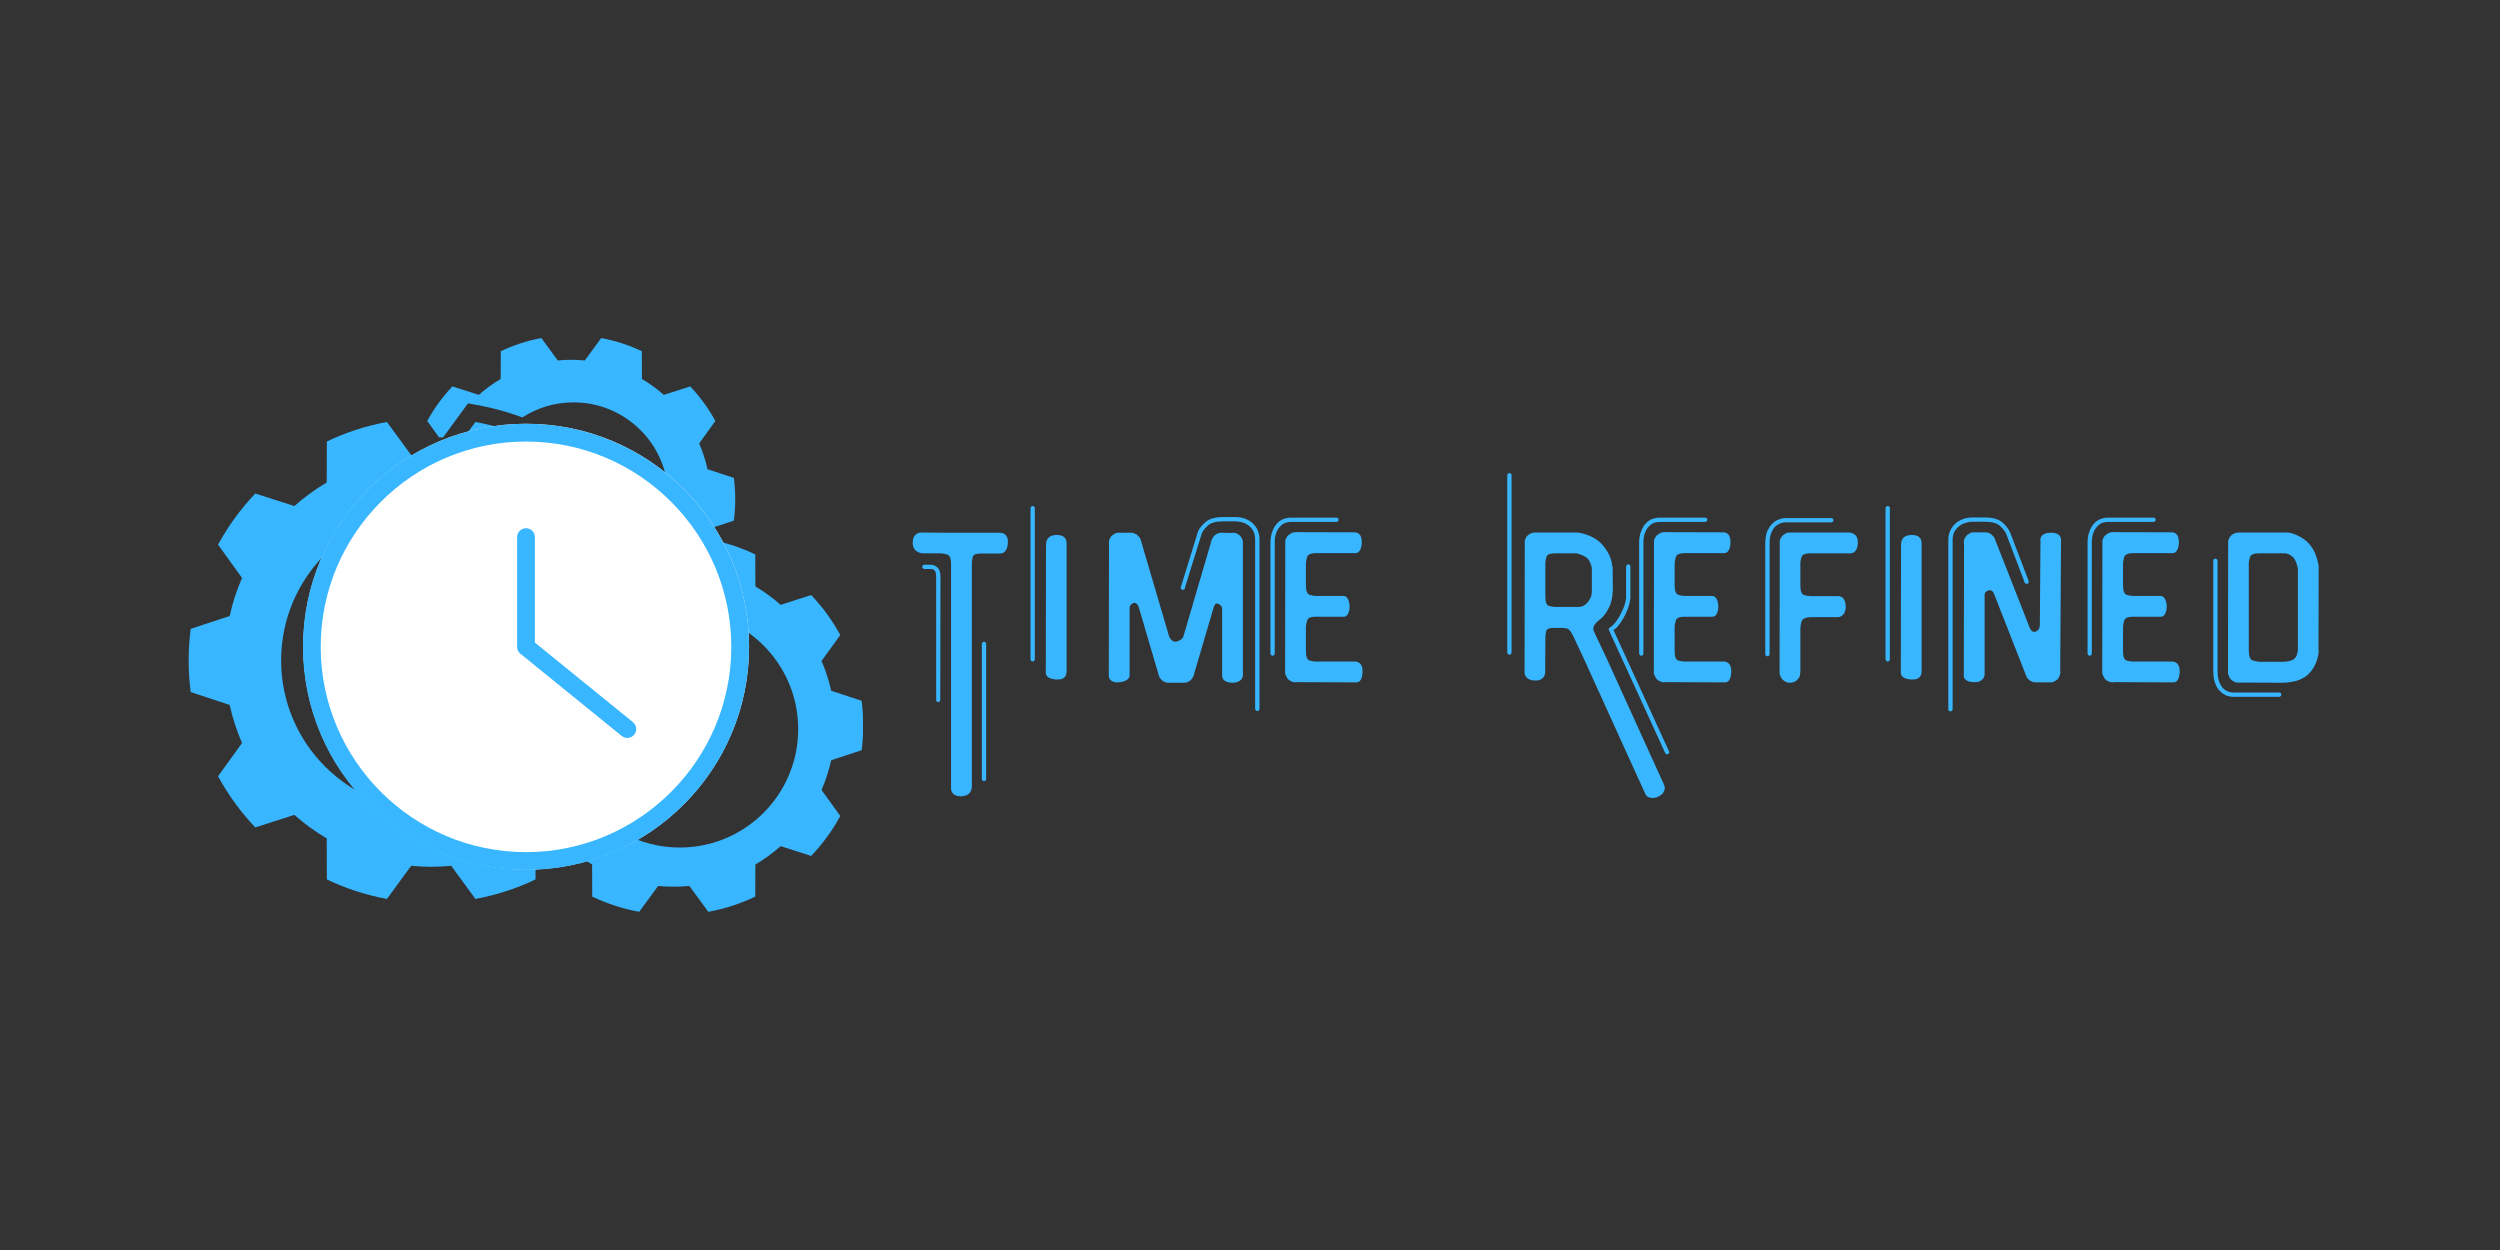 <svg xmlns="http://www.w3.org/2000/svg" xmlns:xlink="http://www.w3.org/1999/xlink" width="1200" zoomAndPan="magnify" viewBox="0 0 900 450" height="600" preserveAspectRatio="xMidYMid meet" version="1.0"><rect x="0" y="0" width="900" height="450" fill="#333333" stroke="none"/><defs><g/><clipPath id="85351070da"><path d="M 67.93 151 L 243 151 L 243 324 L 67.93 324 Z M 67.93 151 " clip-rule="nonzero"/></clipPath><clipPath id="467d53ca40"><path d="M 198 195 L 310.664 195 L 310.664 328.512 L 198 328.512 Z M 198 195 " clip-rule="nonzero"/></clipPath><clipPath id="8e16596ccf"><path d="M 153 121.629 L 265 121.629 L 265 223 L 153 223 Z M 153 121.629 " clip-rule="nonzero"/></clipPath><clipPath id="e6754321ac"><path d="M 109.16 152.559 L 269.668 152.559 L 269.668 313.066 L 109.16 313.066 Z M 109.16 152.559 " clip-rule="nonzero"/></clipPath><clipPath id="04a698cc74"><path d="M 189.414 152.559 C 145.094 152.559 109.16 188.488 109.16 232.812 C 109.16 277.137 145.094 313.066 189.414 313.066 C 233.738 313.066 269.668 277.137 269.668 232.812 C 269.668 188.488 233.738 152.559 189.414 152.559 Z M 189.414 152.559 " clip-rule="nonzero"/></clipPath><clipPath id="8cb6cc2839"><path d="M 109.059 152.559 L 269.781 152.559 L 269.781 313.281 L 109.059 313.281 Z M 109.059 152.559 " clip-rule="nonzero"/></clipPath></defs><g clip-path="url(#85351070da)"><path fill="#38b6ff" d="M 155.227 291.781 C 125.395 291.781 101.207 267.598 101.207 237.766 C 101.207 207.934 125.395 183.742 155.227 183.742 C 185.059 183.742 209.246 207.934 209.246 237.766 C 209.246 267.598 185.059 291.781 155.227 291.781 Z M 241.797 249.152 C 242.281 245.422 242.535 241.621 242.535 237.766 C 242.535 233.902 242.281 230.105 241.797 226.379 L 227.77 221.762 C 226.723 217.008 225.227 212.422 223.316 208.059 L 231.957 196.074 C 228.297 189.352 223.781 183.164 218.551 177.66 L 204.484 182.18 C 200.895 178.992 196.996 176.156 192.832 173.703 L 192.789 158.926 C 186.016 155.699 178.758 153.312 171.156 151.906 L 162.434 163.836 C 160.059 163.609 157.656 163.484 155.227 163.484 C 152.797 163.484 150.391 163.609 148.02 163.836 L 139.297 151.906 C 131.695 153.312 124.438 155.699 117.664 158.926 L 117.617 173.703 C 113.457 176.156 109.559 178.992 105.969 182.18 L 91.898 177.66 C 86.672 183.164 82.156 189.352 78.496 196.074 L 87.133 208.059 C 85.227 212.422 83.727 217.008 82.684 221.762 L 68.656 226.379 C 68.168 230.105 67.914 233.902 67.914 237.766 C 67.914 241.621 68.168 245.422 68.656 249.152 L 82.684 253.77 C 83.727 258.523 85.227 263.105 87.133 267.473 L 78.496 279.457 C 82.156 286.18 86.672 292.367 91.898 297.871 L 105.969 293.352 C 109.559 296.539 113.457 299.375 117.617 301.824 L 117.664 316.598 C 124.438 319.832 131.695 322.219 139.297 323.621 L 148.02 311.691 C 150.391 311.922 152.797 312.043 155.227 312.043 C 157.656 312.043 160.059 311.922 162.434 311.691 L 171.156 323.621 C 178.758 322.219 186.016 319.832 192.789 316.598 L 192.836 301.824 C 196.996 299.375 200.895 296.539 204.484 293.352 L 218.551 297.871 C 223.781 292.367 228.297 286.18 231.957 279.457 L 223.316 267.473 C 225.227 263.105 226.723 258.523 227.77 253.77 L 241.797 249.152 " fill-opacity="1" fill-rule="nonzero"/></g><g clip-path="url(#467d53ca40)"><path fill="#38b6ff" d="M 310.191 270.074 C 310.57 267.16 310.77 264.191 310.77 261.18 C 310.77 258.16 310.57 255.191 310.191 252.281 L 299.23 248.672 C 298.414 244.957 297.242 241.375 295.754 237.965 L 302.504 228.602 C 299.645 223.348 296.113 218.516 292.031 214.215 L 281.039 217.746 C 278.234 215.258 275.188 213.039 271.938 211.125 L 271.898 199.578 C 268.129 197.777 264.16 196.32 260.043 195.23 L 259.805 195.316 C 259.453 196.543 259.059 197.758 258.621 198.961 L 264.746 207.457 L 262.906 210.84 C 260.879 214.555 258.492 218.07 255.785 221.328 C 273.961 226.199 287.348 242.781 287.348 262.496 C 287.348 286.031 268.27 305.113 244.734 305.113 C 237.516 305.113 230.723 303.316 224.762 300.152 C 224.18 300.801 223.594 301.449 222.988 302.078 L 220.344 304.871 L 205.848 300.215 C 203.637 302.012 201.328 303.691 198.941 305.234 L 198.938 306.254 L 204.062 304.609 C 206.867 307.098 209.914 309.312 213.164 311.227 L 213.199 322.773 C 218.496 325.301 224.164 327.164 230.102 328.258 L 236.922 318.941 C 238.77 319.117 240.652 319.211 242.547 319.211 C 244.449 319.211 246.328 319.117 248.18 318.941 L 254.996 328.258 C 260.938 327.164 266.605 325.301 271.898 322.773 L 271.938 311.227 C 275.188 309.312 278.234 307.098 281.039 304.609 L 292.031 308.141 C 296.113 303.836 299.645 299.004 302.504 293.75 L 295.754 284.391 C 297.242 280.977 298.414 277.398 299.23 273.684 L 310.191 270.074 " fill-opacity="1" fill-rule="nonzero"/></g><g clip-path="url(#8e16596ccf)"><path fill="#38b6ff" d="M 264.184 187.43 C 264.516 184.91 264.684 182.34 264.684 179.73 C 264.684 177.125 264.516 174.555 264.184 172.035 L 254.703 168.914 C 253.996 165.699 252.984 162.602 251.695 159.652 L 257.531 151.551 C 255.062 147.004 252.004 142.824 248.473 139.105 L 238.965 142.156 C 236.535 140.008 233.902 138.086 231.094 136.43 L 231.059 126.445 C 226.48 124.258 221.574 122.645 216.434 121.703 L 210.535 129.766 C 208.934 129.609 207.312 129.527 205.668 129.527 C 204.023 129.527 202.402 129.609 200.797 129.766 L 194.902 121.703 C 189.762 122.645 184.859 124.258 180.281 126.445 L 180.246 136.43 C 177.438 138.086 174.801 140.008 172.371 142.156 L 162.867 139.105 C 159.332 142.824 156.277 147.004 153.805 151.551 L 158.039 157.426 C 158.523 157.441 159.012 157.461 159.5 157.484 L 168.488 145.195 L 172.266 145.891 C 177.648 146.883 182.93 148.352 188.047 150.273 C 193.359 146.848 199.684 144.852 206.48 144.852 C 225.305 144.852 240.57 160.117 240.57 178.945 C 240.57 184.07 239.426 188.922 237.406 193.285 L 239.168 196.523 L 230.27 208.879 C 231.293 211.535 232.172 214.258 232.906 217.012 L 246.984 222.137 C 250.516 218.418 255.062 212.453 257.531 207.914 L 251.695 199.812 C 252.984 196.863 253.996 193.766 254.703 190.551 L 264.184 187.43 " fill-opacity="1" fill-rule="nonzero"/></g><g clip-path="url(#e6754321ac)"><g clip-path="url(#04a698cc74)"><path fill="#ffffff" d="M 109.16 152.559 L 269.668 152.559 L 269.668 313.066 L 109.16 313.066 Z M 109.16 152.559 " fill-opacity="1" fill-rule="nonzero"/></g></g><g clip-path="url(#8cb6cc2839)"><path fill="#38b6ff" d="M 189.363 306.77 C 148.609 306.77 115.457 273.613 115.457 232.863 C 115.457 192.109 148.609 158.957 189.363 158.957 C 230.113 158.957 263.266 192.109 263.266 232.863 C 263.266 273.613 230.113 306.77 189.363 306.77 Z M 263.355 201.605 C 259.309 192.039 253.52 183.453 246.145 176.078 C 238.773 168.703 230.184 162.914 220.621 158.871 C 210.719 154.68 200.203 152.559 189.363 152.559 C 178.523 152.559 168.004 154.68 158.105 158.871 C 148.539 162.914 139.953 168.703 132.578 176.078 C 125.203 183.453 119.414 192.039 115.371 201.605 C 111.184 211.504 109.059 222.023 109.059 232.863 C 109.059 243.703 111.184 254.219 115.371 264.121 C 119.414 273.684 125.203 282.273 132.578 289.645 C 139.953 297.02 148.539 302.809 158.105 306.855 C 168.004 311.043 178.523 313.164 189.363 313.164 C 200.203 313.164 210.719 311.043 220.621 306.855 C 230.184 302.809 238.773 297.02 246.145 289.645 C 253.52 282.273 259.309 273.684 263.355 264.121 C 267.543 254.219 269.668 243.703 269.668 232.863 C 269.668 222.023 267.543 211.504 263.355 201.605 " fill-opacity="1" fill-rule="nonzero"/></g><path fill="#38b6ff" d="M 227.852 259.973 L 192.562 231.336 L 192.562 193.359 C 192.562 191.594 191.129 190.16 189.363 190.16 C 187.598 190.16 186.164 191.594 186.164 193.359 L 186.164 232.863 C 186.164 233.828 186.598 234.738 187.348 235.348 L 223.82 264.941 C 224.414 265.422 225.125 265.656 225.832 265.656 C 226.766 265.656 227.688 265.25 228.32 264.473 C 229.434 263.102 229.223 261.086 227.852 259.973 " fill-opacity="1" fill-rule="nonzero"/><g fill="#38b6ff" fill-opacity="1"><g transform="translate(322.27, 245.867)"><g><path d="M 37.422 -54.078 C 38.492 -54.078 39.273 -53.812 39.766 -53.281 C 40.305 -52.738 40.578 -51.906 40.578 -50.781 C 40.578 -49.508 40.332 -48.504 39.844 -47.766 C 39.352 -46.984 38.645 -46.594 37.719 -46.594 L 30.672 -46.594 C 29.055 -46.594 28.129 -46.176 27.891 -45.344 C 27.691 -44.469 27.594 -43.613 27.594 -42.781 L 27.594 37.344 C 27.539 38.469 27.172 39.328 26.484 39.922 C 25.805 40.453 24.906 40.742 23.781 40.797 L 23.562 40.797 C 22.676 40.797 21.961 40.625 21.422 40.281 C 20.785 39.895 20.367 39.332 20.172 38.594 C 20.129 38.445 20.109 38.301 20.109 38.156 L 20.109 -42.781 C 20.109 -44.781 19.645 -45.93 18.719 -46.234 C 17.738 -46.523 16.906 -46.672 16.219 -46.672 L 9.766 -46.672 C 8.641 -46.816 7.758 -47.234 7.125 -47.922 C 6.582 -48.555 6.312 -49.383 6.312 -50.406 L 6.312 -50.781 C 6.363 -51.906 6.68 -52.738 7.266 -53.281 C 7.805 -53.863 8.516 -54.156 9.391 -54.156 C 12.961 -54.102 16.02 -54.078 18.562 -54.078 Z M 10.562 -42.562 L 12.469 -42.562 C 13.301 -42.562 14.016 -42.391 14.609 -42.047 C 15.141 -41.703 15.531 -41.312 15.781 -40.875 C 16.02 -40.383 16.164 -39.895 16.219 -39.406 C 16.27 -38.969 16.297 -38.598 16.297 -38.297 C 16.297 -28.473 16.27 -13.703 16.219 6.016 C 16.27 6.066 16.27 6.141 16.219 6.234 L 16.219 6.391 L 16.062 6.531 C 16.062 6.625 16.039 6.672 16 6.672 C 15.895 6.723 15.82 6.773 15.781 6.828 L 15.625 6.828 C 15.582 6.828 15.535 6.848 15.484 6.891 L 15.406 6.828 L 15.266 6.828 C 15.16 6.828 15.086 6.801 15.047 6.75 L 14.891 6.609 C 14.848 6.555 14.828 6.504 14.828 6.453 C 14.773 6.41 14.75 6.363 14.75 6.312 L 14.75 -38.297 C 14.75 -38.598 14.723 -38.922 14.672 -39.266 C 14.629 -39.555 14.555 -39.848 14.453 -40.141 C 14.305 -40.379 14.113 -40.598 13.875 -40.797 C 13.625 -40.941 13.207 -41.016 12.625 -41.016 L 10.5 -41.016 C 10.395 -41.016 10.316 -41.039 10.266 -41.094 C 10.223 -41.094 10.176 -41.117 10.125 -41.172 C 10.07 -41.172 10.023 -41.191 9.984 -41.234 L 9.828 -41.391 C 9.785 -41.484 9.766 -41.555 9.766 -41.609 L 9.766 -41.969 C 9.766 -42.02 9.785 -42.07 9.828 -42.125 C 9.879 -42.219 9.906 -42.289 9.906 -42.344 C 9.957 -42.383 10.004 -42.406 10.047 -42.406 C 10.148 -42.457 10.223 -42.508 10.266 -42.562 Z M 32.281 -14.75 C 32.332 -14.75 32.383 -14.723 32.438 -14.672 L 32.578 -14.531 C 32.629 -14.477 32.656 -14.426 32.656 -14.375 C 32.707 -14.332 32.734 -14.285 32.734 -14.234 L 32.734 34.703 C 32.734 34.754 32.707 34.828 32.656 34.922 C 32.656 34.973 32.629 35.023 32.578 35.078 L 32.438 35.219 C 32.383 35.27 32.332 35.297 32.281 35.297 C 32.238 35.348 32.164 35.375 32.062 35.375 L 31.922 35.375 C 31.867 35.375 31.797 35.348 31.703 35.297 C 31.648 35.297 31.598 35.27 31.547 35.219 C 31.504 35.219 31.457 35.195 31.406 35.156 C 31.352 35.102 31.328 35.023 31.328 34.922 C 31.285 34.879 31.266 34.832 31.266 34.781 L 31.188 34.703 L 31.188 -14.094 C 31.188 -14.188 31.211 -14.258 31.266 -14.312 C 31.266 -14.352 31.285 -14.398 31.328 -14.453 L 31.625 -14.75 C 31.676 -14.75 31.723 -14.773 31.766 -14.828 L 32.062 -14.828 C 32.164 -14.828 32.238 -14.801 32.281 -14.75 Z M 32.281 -14.75 "/></g></g></g><g fill="#38b6ff" fill-opacity="1"><g transform="translate(369.083, 245.867)"><g><path d="M 14.891 -50.266 L 14.891 -4.031 C 14.797 -2.176 13.742 -1.25 11.734 -1.25 L 11.078 -1.25 C 8.629 -1.445 7.406 -2.281 7.406 -3.75 C 7.406 -13.969 7.43 -29.273 7.484 -49.672 C 7.484 -52.023 8.734 -53.227 11.234 -53.281 L 11.297 -53.281 C 13.691 -53.281 14.891 -52.273 14.891 -50.266 Z M 3.016 -63.625 C 3.055 -63.625 3.102 -63.598 3.156 -63.547 L 3.297 -63.406 C 3.348 -63.352 3.375 -63.301 3.375 -63.25 C 3.426 -63.207 3.453 -63.16 3.453 -63.109 L 3.453 -8.359 C 3.453 -8.316 3.426 -8.27 3.375 -8.219 C 3.375 -8.164 3.348 -8.117 3.297 -8.078 L 3.156 -7.922 L 3.016 -7.781 L 2.859 -7.781 C 2.805 -7.781 2.758 -7.754 2.719 -7.703 L 2.641 -7.781 L 2.422 -7.781 C 2.367 -7.781 2.32 -7.805 2.281 -7.859 L 2.125 -8 C 2.07 -8.051 2.047 -8.098 2.047 -8.141 C 2.004 -8.191 1.984 -8.266 1.984 -8.359 C 1.93 -8.359 1.906 -8.383 1.906 -8.438 L 1.906 -62.953 C 1.906 -63.004 1.93 -63.055 1.984 -63.109 C 1.984 -63.203 2.004 -63.273 2.047 -63.328 C 2.047 -63.379 2.07 -63.426 2.125 -63.469 C 2.176 -63.52 2.227 -63.547 2.281 -63.547 L 2.344 -63.625 C 2.395 -63.625 2.445 -63.645 2.5 -63.688 L 2.781 -63.688 C 2.832 -63.688 2.91 -63.664 3.016 -63.625 Z M 3.016 -63.625 "/></g></g></g><g fill="#38b6ff" fill-opacity="1"><g transform="translate(391.683, 245.867)"><g><path d="M 11.234 -54.078 L 15.484 -54.078 C 15.828 -54.078 16.145 -54.031 16.438 -53.938 C 16.727 -53.832 17.02 -53.707 17.312 -53.562 C 17.562 -53.414 17.785 -53.223 17.984 -52.984 L 18.641 -52.312 C 18.734 -52.164 18.805 -52.02 18.859 -51.875 L 19 -51.438 C 21.25 -43.707 24.648 -32.141 29.203 -16.734 C 29.984 -15.16 30.961 -14.57 32.141 -14.969 C 33.316 -15.363 34.051 -15.953 34.344 -16.734 C 36.594 -24.461 39.992 -36.078 44.547 -51.578 C 44.691 -51.828 44.836 -52.098 44.984 -52.391 C 45.129 -52.641 45.32 -52.883 45.562 -53.125 C 45.812 -53.32 46.055 -53.492 46.297 -53.641 C 46.598 -53.734 46.895 -53.852 47.188 -54 C 47.332 -54.051 47.477 -54.078 47.625 -54.078 L 48.141 -54.078 C 48.867 -54.078 49.941 -54.051 51.359 -54 C 51.703 -54.051 52.02 -54.078 52.312 -54.078 C 52.613 -54.078 52.91 -54.031 53.203 -53.938 C 53.492 -53.832 53.785 -53.688 54.078 -53.5 C 54.328 -53.352 54.57 -53.156 54.812 -52.906 C 55.008 -52.664 55.18 -52.422 55.328 -52.172 C 55.422 -51.879 55.539 -51.586 55.688 -51.297 C 55.738 -51.148 55.766 -51.004 55.766 -50.859 L 55.766 -2.781 C 55.711 -1.812 55.223 -1.082 54.297 -0.594 C 53.617 -0.25 52.863 -0.078 52.031 -0.078 C 51.688 -0.078 51.367 -0.098 51.078 -0.141 C 50.098 -0.285 49.383 -0.582 48.938 -1.031 C 48.5 -1.52 48.281 -2.008 48.281 -2.5 L 48.281 -26.562 C 48.332 -27.301 47.941 -27.91 47.109 -28.391 C 46.223 -28.93 45.586 -28.492 45.203 -27.078 C 43.586 -21.648 41.191 -13.504 38.016 -2.641 L 37.578 -1.766 C 37.422 -1.516 37.223 -1.27 36.984 -1.031 C 36.785 -0.832 36.539 -0.66 36.25 -0.516 C 35.957 -0.41 35.664 -0.285 35.375 -0.141 C 35.227 -0.098 35.078 -0.078 34.922 -0.078 L 28.906 -0.078 C 28.562 -0.078 28.242 -0.125 27.953 -0.219 C 27.66 -0.312 27.395 -0.438 27.156 -0.594 C 26.852 -0.738 26.609 -0.93 26.422 -1.172 L 25.828 -1.906 C 25.734 -2.051 25.66 -2.195 25.609 -2.344 L 25.469 -2.781 C 23.852 -8.258 21.43 -16.504 18.203 -27.516 C 17.66 -28.691 16.973 -29.082 16.141 -28.688 C 15.359 -28.301 14.969 -27.719 14.969 -26.938 L 14.969 -2.781 C 14.969 -2.145 14.676 -1.609 14.094 -1.172 C 13.5 -0.734 12.664 -0.441 11.594 -0.297 C 10.27 -0.098 9.242 -0.242 8.516 -0.734 C 7.828 -1.223 7.484 -1.812 7.484 -2.5 C 7.484 -13.312 7.508 -29.551 7.562 -51.219 C 7.656 -51.508 7.773 -51.801 7.922 -52.094 C 8.066 -52.395 8.238 -52.664 8.438 -52.906 C 8.633 -53.102 8.879 -53.273 9.172 -53.422 C 9.422 -53.617 9.691 -53.789 9.984 -53.938 C 10.129 -53.977 10.348 -54.023 10.641 -54.078 C 10.734 -54.078 10.816 -54.078 10.891 -54.078 C 10.961 -54.078 10.977 -54.078 10.938 -54.078 L 10.859 -54.078 C 10.805 -54.078 10.789 -54.078 10.812 -54.078 C 10.844 -54.078 10.883 -54.078 10.938 -54.078 Z M 48.656 -59.734 L 53.125 -59.734 C 53.863 -59.734 54.695 -59.633 55.625 -59.438 C 56.551 -59.195 57.477 -58.781 58.406 -58.188 C 59.289 -57.602 60.051 -56.797 60.688 -55.766 C 61.32 -54.742 61.664 -53.52 61.719 -52.094 L 61.719 9.609 C 61.664 9.66 61.613 9.734 61.562 9.828 C 61.508 9.879 61.461 9.906 61.422 9.906 L 61.266 10.047 L 61.125 10.047 C 61.07 10.098 61.023 10.125 60.984 10.125 L 60.906 10.125 C 60.852 10.07 60.805 10.047 60.766 10.047 C 60.66 10.047 60.582 10.023 60.531 9.984 L 60.391 9.828 C 60.336 9.785 60.312 9.738 60.312 9.688 C 60.27 9.633 60.25 9.586 60.25 9.547 L 60.25 9.391 C 60.195 9.391 60.172 9.363 60.172 9.312 L 60.172 -51.875 C 60.117 -53.145 59.848 -54.176 59.359 -54.969 C 58.867 -55.75 58.258 -56.383 57.531 -56.875 C 56.789 -57.363 56.008 -57.703 55.188 -57.891 C 54.352 -58.086 53.617 -58.188 52.984 -58.188 L 48.656 -58.188 C 46.062 -58.188 44.223 -57.676 43.141 -56.656 C 42.016 -55.625 41.285 -54.664 40.953 -53.781 C 39.629 -49.477 37.617 -43.023 34.922 -34.422 L 34.922 -34.188 C 34.922 -34.145 34.898 -34.07 34.859 -33.969 C 34.859 -33.926 34.832 -33.879 34.781 -33.828 L 34.641 -33.688 C 34.586 -33.633 34.535 -33.609 34.484 -33.609 C 34.441 -33.555 34.367 -33.531 34.266 -33.531 L 33.906 -33.531 L 33.75 -33.688 C 33.707 -33.688 33.66 -33.707 33.609 -33.75 L 33.469 -33.906 C 33.469 -34 33.441 -34.07 33.391 -34.125 L 33.391 -34.484 C 33.391 -34.535 33.414 -34.562 33.469 -34.562 L 33.469 -34.641 C 34.832 -38.992 36.836 -45.5 39.484 -54.156 L 39.484 -54.297 C 39.922 -55.422 40.82 -56.598 42.188 -57.828 C 43.613 -59.098 45.77 -59.734 48.656 -59.734 Z M 48.656 -59.734 "/></g></g></g><g fill="#38b6ff" fill-opacity="1"><g transform="translate(455.078, 245.867)"><g><path d="M 11.297 -54.297 C 14.867 -54.254 22.016 -54.234 32.734 -54.234 C 33.555 -54.18 34.191 -53.812 34.641 -53.125 C 35.023 -52.438 35.195 -51.484 35.156 -50.266 C 35.051 -49.086 34.805 -48.207 34.422 -47.625 C 34.023 -47.039 33.555 -46.75 33.016 -46.75 L 18.859 -46.75 C 16.898 -46.75 15.773 -46.281 15.484 -45.344 C 15.191 -44.414 15.047 -43.562 15.047 -42.781 L 15.047 -35.219 C 15.047 -33.164 15.508 -31.992 16.438 -31.703 C 17.32 -31.453 18.031 -31.328 18.562 -31.328 L 28.547 -31.328 C 29.328 -31.328 29.914 -30.863 30.312 -29.938 C 30.695 -29.008 30.844 -28.031 30.75 -27 C 30.695 -26.164 30.5 -25.43 30.156 -24.797 C 29.77 -24.117 29.234 -23.801 28.547 -23.844 L 18.484 -23.844 C 16.723 -23.844 15.723 -23.379 15.484 -22.453 C 15.191 -21.578 15.047 -20.695 15.047 -19.812 L 15.047 -11.453 C 15.047 -9.492 15.484 -8.367 16.359 -8.078 C 17.242 -7.828 17.977 -7.703 18.562 -7.703 L 32.953 -7.703 C 34.609 -7.504 35.438 -6.352 35.438 -4.25 L 35.438 -3.812 C 35.289 -1.414 34.555 -0.219 33.234 -0.219 C 28.492 -0.219 21.398 -0.242 11.953 -0.297 C 11.66 -0.242 11.367 -0.219 11.078 -0.219 C 10.734 -0.27 10.414 -0.344 10.125 -0.438 C 9.832 -0.539 9.562 -0.664 9.312 -0.812 C 9.02 -1 8.773 -1.191 8.578 -1.391 C 8.391 -1.641 8.223 -1.91 8.078 -2.203 C 7.93 -2.492 7.805 -2.766 7.703 -3.016 C 7.648 -3.16 7.602 -3.328 7.562 -3.516 L 7.562 -3.969 C 7.602 -14.477 7.625 -30.273 7.625 -51.359 C 7.727 -51.66 7.852 -51.957 8 -52.25 C 8.145 -52.539 8.316 -52.785 8.516 -52.984 C 8.711 -53.223 8.957 -53.414 9.25 -53.562 C 9.488 -53.758 9.754 -53.93 10.047 -54.078 C 10.191 -54.129 10.414 -54.18 10.719 -54.234 C 10.957 -54.273 11.051 -54.297 11 -54.297 L 10.938 -54.297 C 10.883 -54.254 10.906 -54.234 11 -54.234 C 11.156 -54.273 11.254 -54.297 11.297 -54.297 Z M 25.969 -59.516 L 26.344 -59.516 L 26.484 -59.359 L 26.641 -59.219 L 26.781 -59.078 L 26.781 -58.781 C 26.832 -58.781 26.832 -58.754 26.781 -58.703 L 26.781 -58.484 C 26.727 -58.43 26.703 -58.383 26.703 -58.344 L 26.562 -58.188 C 26.508 -58.133 26.461 -58.109 26.422 -58.109 C 26.367 -58.066 26.297 -58.047 26.203 -58.047 C 26.203 -57.992 26.176 -57.969 26.125 -57.969 L 9.547 -57.969 C 8.953 -57.969 8.336 -57.867 7.703 -57.672 C 7.016 -57.43 6.406 -57.016 5.875 -56.422 C 5.281 -55.891 4.789 -55.133 4.406 -54.156 C 4.008 -53.176 3.812 -51.926 3.812 -50.406 L 3.812 -10.5 C 3.812 -10.395 3.789 -10.316 3.75 -10.266 C 3.75 -10.223 3.723 -10.176 3.672 -10.125 L 3.516 -9.984 C 3.473 -9.93 3.426 -9.906 3.375 -9.906 C 3.32 -9.852 3.25 -9.828 3.156 -9.828 L 2.781 -9.828 L 2.641 -9.984 C 2.586 -9.984 2.539 -10.004 2.5 -10.047 C 2.445 -10.098 2.422 -10.148 2.422 -10.203 C 2.367 -10.297 2.344 -10.367 2.344 -10.422 C 2.301 -10.422 2.281 -10.445 2.281 -10.5 L 2.281 -50.406 C 2.281 -52.07 2.523 -53.492 3.016 -54.672 C 3.453 -55.836 4.035 -56.789 4.766 -57.531 C 5.453 -58.258 6.238 -58.773 7.125 -59.078 C 7.945 -59.367 8.754 -59.516 9.547 -59.516 Z M 25.969 -59.516 "/></g></g></g><g fill="#38b6ff" fill-opacity="1"><g transform="translate(500.351, 245.867)"><g/></g></g><g fill="#38b6ff" fill-opacity="1"><g transform="translate(541.22, 245.867)"><g><path d="M 11.375 -54.156 L 26.781 -54.156 C 27.125 -54.102 27.32 -54.078 27.375 -54.078 C 27.469 -54.078 27.586 -54.051 27.734 -54 C 31.504 -53.176 34.316 -51.539 36.172 -49.094 C 38.035 -46.695 39.016 -44.445 39.109 -42.344 C 39.211 -42.051 39.285 -41.852 39.328 -41.75 L 39.328 -41.453 C 39.379 -39.648 39.406 -36.938 39.406 -33.312 C 39.406 -33.02 39.379 -32.828 39.328 -32.734 L 39.328 -32.438 C 39.234 -30.863 38.914 -29.367 38.375 -27.953 C 37.789 -26.535 36.984 -25.219 35.953 -24 L 35.078 -23.109 C 34.734 -22.816 34.391 -22.551 34.047 -22.312 C 33.41 -21.77 32.922 -21.156 32.578 -20.469 C 32.285 -19.789 32.312 -19.109 32.656 -18.422 C 33.438 -16.703 34.344 -14.77 35.375 -12.625 C 36.395 -10.52 36.957 -9.344 37.062 -9.094 L 57.75 36.469 C 57.988 36.906 58.109 37.348 58.109 37.797 C 58.109 38.086 58.035 38.406 57.891 38.75 C 57.648 39.531 57.066 40.188 56.141 40.719 C 55.359 41.164 54.598 41.391 53.859 41.391 L 53.641 41.391 C 52.859 41.391 52.172 41.164 51.578 40.719 C 51.484 40.625 51.391 40.504 51.297 40.359 C 51.242 40.211 51.172 40.066 51.078 39.922 C 46.473 29.742 39.523 14.457 30.234 -5.938 L 30.234 -6.016 C 29.16 -8.316 27.52 -11.816 25.312 -16.516 C 24.438 -18.422 23.629 -19.445 22.891 -19.594 C 22.203 -19.738 21.566 -19.812 20.984 -19.812 L 17.906 -19.812 C 16.488 -19.812 15.656 -19.445 15.406 -18.719 C 15.207 -17.926 15.109 -17.094 15.109 -16.219 C 15.109 -13.531 15.086 -9.492 15.047 -4.109 C 15.086 -3.223 14.816 -2.461 14.234 -1.828 C 13.648 -1.191 12.77 -0.875 11.594 -0.875 C 10.32 -0.875 9.344 -1.145 8.656 -1.688 C 7.969 -2.27 7.625 -2.977 7.625 -3.812 C 7.625 -14.332 7.648 -30.133 7.703 -51.219 L 8 -52.094 C 8.145 -52.395 8.316 -52.664 8.516 -52.906 C 8.711 -53.102 8.957 -53.301 9.25 -53.5 C 9.488 -53.645 9.754 -53.789 10.047 -53.938 C 10.191 -53.977 10.414 -54.023 10.719 -54.078 C 10.957 -54.129 11.051 -54.156 11 -54.156 L 10.938 -54.156 C 10.883 -54.156 10.879 -54.156 10.922 -54.156 C 10.973 -54.156 11.023 -54.156 11.078 -54.156 Z M 18.719 -27.375 L 26.938 -27.375 C 27.613 -27.375 28.223 -27.492 28.766 -27.734 C 29.305 -28.023 29.797 -28.414 30.234 -28.906 C 30.723 -29.445 31.113 -30.062 31.406 -30.75 C 31.695 -31.477 31.844 -32.141 31.844 -32.734 L 31.844 -41.094 C 31.75 -42.164 31.383 -43.219 30.75 -44.25 C 30.113 -45.27 28.645 -46.078 26.344 -46.672 L 18.562 -46.672 C 16.75 -46.672 15.723 -46.227 15.484 -45.344 C 15.234 -44.469 15.109 -43.688 15.109 -43 L 15.109 -31.109 C 15.109 -29.109 15.551 -27.984 16.438 -27.734 C 17.363 -27.492 18.125 -27.375 18.719 -27.375 Z M 45.281 -42.641 C 45.32 -42.641 45.367 -42.613 45.422 -42.562 L 45.562 -42.406 C 45.613 -42.363 45.641 -42.316 45.641 -42.266 C 45.691 -42.211 45.719 -42.141 45.719 -42.047 L 45.719 -30.672 C 45.613 -29.348 45.297 -28.004 44.766 -26.641 C 44.273 -25.316 43.688 -24.094 43 -22.969 C 42.656 -22.426 42.312 -21.91 41.969 -21.422 C 41.625 -20.93 41.285 -20.492 40.953 -20.109 C 40.703 -19.859 40.477 -19.66 40.281 -19.516 C 40.082 -19.367 39.863 -19.223 39.625 -19.078 C 44.07 -9.391 50.723 5.141 59.578 24.516 C 59.629 24.555 59.656 24.602 59.656 24.656 C 59.707 24.707 59.734 24.781 59.734 24.875 L 59.734 25.016 C 59.68 25.117 59.656 25.195 59.656 25.25 L 59.516 25.391 L 59.359 25.531 C 59.316 25.531 59.27 25.555 59.219 25.609 C 59.164 25.609 59.117 25.633 59.078 25.688 L 58.844 25.688 C 58.801 25.633 58.727 25.609 58.625 25.609 C 58.582 25.609 58.535 25.582 58.484 25.531 L 58.266 25.312 L 58.266 25.25 C 53.766 15.414 47.016 0.688 38.016 -18.938 C 38.016 -18.977 37.988 -19.023 37.938 -19.078 L 37.938 -19.453 C 37.938 -19.547 37.961 -19.617 38.016 -19.672 L 38.156 -19.812 C 38.156 -19.863 38.18 -19.91 38.234 -19.953 L 38.375 -19.953 L 38.453 -20.031 C 38.547 -20.031 38.719 -20.156 38.969 -20.406 C 39.207 -20.594 39.473 -20.836 39.766 -21.141 C 40.066 -21.473 40.383 -21.863 40.719 -22.312 C 41.02 -22.75 41.336 -23.238 41.672 -23.781 C 42.266 -24.801 42.805 -25.926 43.297 -27.156 C 43.785 -28.375 44.078 -29.57 44.172 -30.75 L 44.172 -41.906 C 44.172 -42 44.195 -42.07 44.25 -42.125 C 44.25 -42.164 44.273 -42.211 44.328 -42.266 C 44.328 -42.359 44.348 -42.406 44.391 -42.406 L 44.547 -42.562 L 44.609 -42.641 L 44.766 -42.641 C 44.859 -42.68 44.93 -42.703 44.984 -42.703 L 45.062 -42.703 C 45.102 -42.703 45.176 -42.68 45.281 -42.641 Z M 2.422 -75.5 C 2.516 -75.5 2.586 -75.477 2.641 -75.438 L 2.781 -75.281 C 2.832 -75.238 2.859 -75.191 2.859 -75.141 C 2.91 -75.086 2.938 -75.039 2.938 -75 L 2.938 -10.859 C 2.938 -10.766 2.91 -10.691 2.859 -10.641 C 2.859 -10.586 2.832 -10.539 2.781 -10.5 L 2.641 -10.344 C 2.586 -10.289 2.539 -10.266 2.5 -10.266 C 2.445 -10.223 2.395 -10.203 2.344 -10.203 L 2.125 -10.203 C 2.07 -10.203 2 -10.223 1.906 -10.266 C 1.852 -10.266 1.805 -10.289 1.766 -10.344 C 1.711 -10.344 1.66 -10.367 1.609 -10.422 C 1.566 -10.473 1.547 -10.547 1.547 -10.641 C 1.492 -10.691 1.469 -10.738 1.469 -10.781 L 1.391 -10.859 L 1.391 -74.844 C 1.441 -74.895 1.469 -74.969 1.469 -75.062 C 1.469 -75.113 1.492 -75.164 1.547 -75.219 L 1.688 -75.359 C 1.738 -75.41 1.785 -75.438 1.828 -75.438 C 1.828 -75.477 1.852 -75.5 1.906 -75.5 L 1.984 -75.5 C 2.078 -75.551 2.148 -75.578 2.203 -75.578 L 2.281 -75.578 C 2.32 -75.578 2.367 -75.551 2.422 -75.5 Z M 2.422 -75.5 "/></g></g></g><g fill="#38b6ff" fill-opacity="1"><g transform="translate(587.814, 245.867)"><g><path d="M 11.297 -54.297 C 14.867 -54.254 22.016 -54.234 32.734 -54.234 C 33.555 -54.18 34.191 -53.812 34.641 -53.125 C 35.023 -52.438 35.195 -51.484 35.156 -50.266 C 35.051 -49.086 34.805 -48.207 34.422 -47.625 C 34.023 -47.039 33.555 -46.75 33.016 -46.75 L 18.859 -46.75 C 16.898 -46.75 15.773 -46.281 15.484 -45.344 C 15.191 -44.414 15.047 -43.562 15.047 -42.781 L 15.047 -35.219 C 15.047 -33.164 15.508 -31.992 16.438 -31.703 C 17.32 -31.453 18.031 -31.328 18.562 -31.328 L 28.547 -31.328 C 29.328 -31.328 29.914 -30.863 30.312 -29.938 C 30.695 -29.008 30.844 -28.031 30.75 -27 C 30.695 -26.164 30.5 -25.43 30.156 -24.797 C 29.77 -24.117 29.234 -23.801 28.547 -23.844 L 18.484 -23.844 C 16.723 -23.844 15.723 -23.379 15.484 -22.453 C 15.191 -21.578 15.047 -20.695 15.047 -19.812 L 15.047 -11.453 C 15.047 -9.492 15.484 -8.367 16.359 -8.078 C 17.242 -7.828 17.977 -7.703 18.562 -7.703 L 32.953 -7.703 C 34.609 -7.504 35.438 -6.352 35.438 -4.25 L 35.438 -3.812 C 35.289 -1.414 34.555 -0.219 33.234 -0.219 C 28.492 -0.219 21.398 -0.242 11.953 -0.297 C 11.66 -0.242 11.367 -0.219 11.078 -0.219 C 10.734 -0.27 10.414 -0.344 10.125 -0.438 C 9.832 -0.539 9.562 -0.664 9.312 -0.812 C 9.02 -1 8.773 -1.191 8.578 -1.391 C 8.391 -1.641 8.223 -1.91 8.078 -2.203 C 7.93 -2.492 7.805 -2.766 7.703 -3.016 C 7.648 -3.16 7.602 -3.328 7.562 -3.516 L 7.562 -3.969 C 7.602 -14.477 7.625 -30.273 7.625 -51.359 C 7.727 -51.66 7.852 -51.957 8 -52.25 C 8.145 -52.539 8.316 -52.785 8.516 -52.984 C 8.711 -53.223 8.957 -53.414 9.25 -53.562 C 9.488 -53.758 9.754 -53.93 10.047 -54.078 C 10.191 -54.129 10.414 -54.18 10.719 -54.234 C 10.957 -54.273 11.051 -54.297 11 -54.297 L 10.938 -54.297 C 10.883 -54.254 10.906 -54.234 11 -54.234 C 11.156 -54.273 11.254 -54.297 11.297 -54.297 Z M 25.969 -59.516 L 26.344 -59.516 L 26.484 -59.359 L 26.641 -59.219 L 26.781 -59.078 L 26.781 -58.781 C 26.832 -58.781 26.832 -58.754 26.781 -58.703 L 26.781 -58.484 C 26.727 -58.43 26.703 -58.383 26.703 -58.344 L 26.562 -58.188 C 26.508 -58.133 26.461 -58.109 26.422 -58.109 C 26.367 -58.066 26.297 -58.047 26.203 -58.047 C 26.203 -57.992 26.176 -57.969 26.125 -57.969 L 9.547 -57.969 C 8.953 -57.969 8.336 -57.867 7.703 -57.672 C 7.016 -57.43 6.406 -57.016 5.875 -56.422 C 5.281 -55.891 4.789 -55.133 4.406 -54.156 C 4.008 -53.176 3.812 -51.926 3.812 -50.406 L 3.812 -10.5 C 3.812 -10.395 3.789 -10.316 3.75 -10.266 C 3.75 -10.223 3.723 -10.176 3.672 -10.125 L 3.516 -9.984 C 3.473 -9.93 3.426 -9.906 3.375 -9.906 C 3.32 -9.852 3.25 -9.828 3.156 -9.828 L 2.781 -9.828 L 2.641 -9.984 C 2.586 -9.984 2.539 -10.004 2.5 -10.047 C 2.445 -10.098 2.422 -10.148 2.422 -10.203 C 2.367 -10.297 2.344 -10.367 2.344 -10.422 C 2.301 -10.422 2.281 -10.445 2.281 -10.5 L 2.281 -50.406 C 2.281 -52.07 2.523 -53.492 3.016 -54.672 C 3.453 -55.836 4.035 -56.789 4.766 -57.531 C 5.453 -58.258 6.238 -58.773 7.125 -59.078 C 7.945 -59.367 8.754 -59.516 9.547 -59.516 Z M 25.969 -59.516 "/></g></g></g><g fill="#38b6ff" fill-opacity="1"><g transform="translate(633.086, 245.867)"><g><path d="M 11.297 -54.156 L 32.797 -54.156 C 33.773 -54.008 34.535 -53.617 35.078 -52.984 C 35.516 -52.391 35.734 -51.602 35.734 -50.625 L 35.734 -50.266 C 35.68 -49.086 35.41 -48.207 34.922 -47.625 C 34.43 -46.988 33.82 -46.672 33.094 -46.672 L 18.781 -46.672 C 16.82 -46.672 15.723 -46.227 15.484 -45.344 C 15.191 -44.469 15.047 -43.734 15.047 -43.141 L 15.047 -35.078 C 15.047 -33.023 15.508 -31.875 16.438 -31.625 C 17.363 -31.383 18.145 -31.266 18.781 -31.266 L 28.547 -31.266 C 30.055 -31.266 30.961 -30.383 31.266 -28.625 C 31.555 -26.852 31.258 -25.484 30.375 -24.516 C 30.133 -24.266 29.867 -24.066 29.578 -23.922 C 29.273 -23.773 28.93 -23.703 28.547 -23.703 L 19.297 -23.703 C 17.098 -23.703 15.828 -23.188 15.484 -22.156 C 15.191 -21.133 15.047 -20.207 15.047 -19.375 L 15.047 -4.188 C 15.047 -3.895 15.02 -3.578 14.969 -3.234 C 14.969 -2.93 14.895 -2.633 14.75 -2.344 C 14.656 -2.051 14.508 -1.785 14.312 -1.547 C 14.113 -1.297 13.895 -1.07 13.656 -0.875 C 13.406 -0.688 13.133 -0.516 12.844 -0.359 C 12.551 -0.266 12.254 -0.191 11.953 -0.141 C 11.711 -0.098 11.492 -0.078 11.297 -0.078 L 11 -0.078 C 10.664 -0.117 10.348 -0.191 10.047 -0.297 C 9.754 -0.391 9.488 -0.535 9.25 -0.734 C 9 -0.879 8.754 -1.078 8.516 -1.328 C 8.316 -1.566 8.145 -1.805 8 -2.047 L 7.703 -2.938 C 7.609 -3.082 7.562 -3.227 7.562 -3.375 L 7.562 -3.891 C 7.602 -14.41 7.625 -30.211 7.625 -51.297 C 7.727 -51.586 7.852 -51.879 8 -52.172 C 8.145 -52.422 8.316 -52.664 8.516 -52.906 C 8.711 -53.156 8.957 -53.352 9.25 -53.5 C 9.488 -53.688 9.754 -53.832 10.047 -53.938 C 10.191 -54.031 10.414 -54.102 10.719 -54.156 C 10.812 -54.156 10.895 -54.156 10.969 -54.156 C 11.039 -54.156 11.051 -54.156 11 -54.156 L 10.938 -54.156 C 10.883 -54.156 10.867 -54.156 10.891 -54.156 C 10.922 -54.156 10.957 -54.156 11 -54.156 Z M 26.125 -59.359 L 26.266 -59.359 C 26.316 -59.316 26.391 -59.297 26.484 -59.297 C 26.535 -59.242 26.586 -59.219 26.641 -59.219 L 26.781 -59.078 C 26.832 -59.023 26.859 -58.945 26.859 -58.844 C 26.91 -58.801 26.938 -58.754 26.938 -58.703 L 26.938 -58.484 C 26.938 -58.43 26.91 -58.383 26.859 -58.344 C 26.859 -58.289 26.832 -58.211 26.781 -58.109 C 26.781 -58.066 26.754 -58.02 26.703 -57.969 C 26.66 -57.969 26.586 -57.941 26.484 -57.891 C 26.441 -57.848 26.395 -57.828 26.344 -57.828 L 9.609 -57.828 C 9.023 -57.828 8.414 -57.703 7.781 -57.453 C 7.145 -57.211 6.531 -56.82 5.938 -56.281 C 5.406 -55.695 4.941 -54.914 4.547 -53.938 C 4.16 -53.008 3.969 -51.758 3.969 -50.188 L 3.969 -10.266 C 3.914 -10.223 3.891 -10.176 3.891 -10.125 C 3.836 -10.031 3.812 -9.957 3.812 -9.906 L 3.672 -9.766 C 3.617 -9.766 3.547 -9.738 3.453 -9.688 C 3.398 -9.688 3.348 -9.66 3.297 -9.609 L 3.078 -9.609 C 3.035 -9.609 2.988 -9.633 2.938 -9.688 C 2.883 -9.688 2.812 -9.711 2.719 -9.766 L 2.562 -9.906 C 2.562 -9.957 2.539 -10.004 2.5 -10.047 C 2.445 -10.098 2.422 -10.148 2.422 -10.203 L 2.422 -50.188 C 2.422 -51.906 2.641 -53.348 3.078 -54.516 C 3.566 -55.641 4.18 -56.57 4.922 -57.312 C 5.648 -58.039 6.43 -58.551 7.266 -58.844 C 8.098 -59.188 8.879 -59.359 9.609 -59.359 Z M 26.125 -59.359 "/></g></g></g><g fill="#38b6ff" fill-opacity="1"><g transform="translate(676.891, 245.867)"><g><path d="M 14.891 -50.266 L 14.891 -4.031 C 14.797 -2.176 13.742 -1.25 11.734 -1.25 L 11.078 -1.25 C 8.629 -1.445 7.406 -2.281 7.406 -3.75 C 7.406 -13.969 7.43 -29.273 7.484 -49.672 C 7.484 -52.023 8.734 -53.227 11.234 -53.281 L 11.297 -53.281 C 13.691 -53.281 14.891 -52.273 14.891 -50.266 Z M 3.016 -63.625 C 3.055 -63.625 3.102 -63.598 3.156 -63.547 L 3.297 -63.406 C 3.348 -63.352 3.375 -63.301 3.375 -63.25 C 3.426 -63.207 3.453 -63.16 3.453 -63.109 L 3.453 -8.359 C 3.453 -8.316 3.426 -8.27 3.375 -8.219 C 3.375 -8.164 3.348 -8.117 3.297 -8.078 L 3.156 -7.922 L 3.016 -7.781 L 2.859 -7.781 C 2.805 -7.781 2.758 -7.754 2.719 -7.703 L 2.641 -7.781 L 2.422 -7.781 C 2.367 -7.781 2.32 -7.805 2.281 -7.859 L 2.125 -8 C 2.07 -8.051 2.047 -8.098 2.047 -8.141 C 2.004 -8.191 1.984 -8.266 1.984 -8.359 C 1.93 -8.359 1.906 -8.383 1.906 -8.438 L 1.906 -62.953 C 1.906 -63.004 1.93 -63.055 1.984 -63.109 C 1.984 -63.203 2.004 -63.273 2.047 -63.328 C 2.047 -63.379 2.07 -63.426 2.125 -63.469 C 2.176 -63.52 2.227 -63.547 2.281 -63.547 L 2.344 -63.625 C 2.395 -63.625 2.445 -63.645 2.5 -63.688 L 2.781 -63.688 C 2.832 -63.688 2.91 -63.664 3.016 -63.625 Z M 3.016 -63.625 "/></g></g></g><g fill="#38b6ff" fill-opacity="1"><g transform="translate(699.49, 245.867)"><g><path d="M 42.484 -51.359 C 42.43 -43.629 42.332 -28.051 42.188 -4.625 C 42.238 -4.332 42.266 -4.016 42.266 -3.672 C 42.211 -3.379 42.141 -3.082 42.047 -2.781 C 41.953 -2.488 41.828 -2.195 41.672 -1.906 L 41.094 -1.172 C 40.844 -0.973 40.57 -0.801 40.281 -0.656 C 39.988 -0.562 39.723 -0.441 39.484 -0.297 C 39.336 -0.242 39.164 -0.219 38.969 -0.219 L 33.609 -0.219 C 33.266 -0.219 32.945 -0.242 32.656 -0.297 C 32.363 -0.336 32.066 -0.438 31.766 -0.594 C 31.473 -0.738 31.234 -0.906 31.047 -1.094 C 30.797 -1.289 30.57 -1.516 30.375 -1.766 C 30.227 -1.859 30.129 -1.977 30.078 -2.125 L 29.938 -2.562 C 27.344 -9.164 23.477 -19.023 18.344 -32.141 C 17.852 -33.266 17.117 -33.629 16.141 -33.234 C 15.211 -32.898 14.82 -32.191 14.969 -31.109 L 14.969 -2.781 C 14.82 -2.051 14.43 -1.441 13.797 -0.953 C 13.16 -0.461 12.281 -0.242 11.156 -0.297 C 9.977 -0.297 9.07 -0.516 8.438 -0.953 C 7.801 -1.391 7.484 -1.879 7.484 -2.422 C 7.484 -12.984 7.508 -28.785 7.562 -49.828 C 7.508 -50.117 7.484 -50.438 7.484 -50.781 C 7.484 -51.07 7.531 -51.363 7.625 -51.656 C 7.727 -51.945 7.879 -52.242 8.078 -52.547 C 8.223 -52.785 8.414 -53.031 8.656 -53.281 C 8.906 -53.469 9.176 -53.633 9.469 -53.781 C 9.707 -53.883 9.973 -54.008 10.266 -54.156 C 10.422 -54.207 10.57 -54.234 10.719 -54.234 L 14.969 -54.234 C 15.258 -54.234 15.578 -54.207 15.922 -54.156 C 16.211 -54.102 16.504 -54.004 16.797 -53.859 C 17.047 -53.766 17.289 -53.594 17.531 -53.344 C 17.781 -53.145 18.004 -52.926 18.203 -52.688 C 18.297 -52.594 18.391 -52.469 18.484 -52.312 L 18.641 -51.875 C 21.43 -44.738 25.641 -34.023 31.266 -19.734 C 31.848 -18.516 32.602 -18.125 33.531 -18.562 C 34.414 -19 34.859 -19.758 34.859 -20.844 L 35.078 -50.781 C 34.785 -52.883 35.957 -53.984 38.594 -54.078 C 41.188 -54.18 42.484 -53.273 42.484 -51.359 Z M 10.719 -59.578 L 14.969 -59.578 C 17.906 -59.578 20.055 -58.969 21.422 -57.75 C 22.797 -56.477 23.703 -55.305 24.141 -54.234 C 25.609 -50.316 27.832 -44.492 30.812 -36.766 L 30.812 -36.172 C 30.77 -36.129 30.75 -36.082 30.75 -36.031 L 30.453 -35.734 L 30.234 -35.734 C 30.18 -35.68 30.129 -35.656 30.078 -35.656 C 29.984 -35.656 29.91 -35.68 29.859 -35.734 C 29.816 -35.734 29.77 -35.758 29.719 -35.812 C 29.664 -35.812 29.617 -35.832 29.578 -35.875 L 29.422 -36.031 C 29.422 -36.082 29.398 -36.109 29.359 -36.109 L 29.359 -36.25 L 22.75 -53.641 C 22.352 -54.566 21.617 -55.52 20.547 -56.5 C 19.473 -57.531 17.613 -58.047 14.969 -58.047 L 10.719 -58.047 C 10.082 -58.086 9.348 -57.988 8.516 -57.75 C 7.68 -57.551 6.895 -57.207 6.156 -56.719 C 5.426 -56.227 4.816 -55.594 4.328 -54.812 C 3.785 -54.031 3.492 -53.004 3.453 -51.734 L 3.453 9.547 C 3.398 9.641 3.375 9.711 3.375 9.766 C 3.32 9.805 3.297 9.852 3.297 9.906 L 3.156 10.047 C 3.102 10.098 3.055 10.125 3.016 10.125 C 2.91 10.176 2.832 10.203 2.781 10.203 L 2.422 10.203 C 2.367 10.148 2.32 10.125 2.281 10.125 C 2.176 10.07 2.125 10.023 2.125 9.984 L 1.984 9.828 C 1.984 9.785 1.957 9.711 1.906 9.609 L 1.906 -51.812 C 1.957 -53.27 2.328 -54.539 3.016 -55.625 C 3.648 -56.645 4.406 -57.453 5.281 -58.047 C 6.207 -58.629 7.141 -59.047 8.078 -59.297 C 8.953 -59.484 9.758 -59.578 10.5 -59.578 Z M 10.719 -59.578 "/></g></g></g><g fill="#38b6ff" fill-opacity="1"><g transform="translate(749.238, 245.867)"><g><path d="M 11.297 -54.297 C 14.867 -54.254 22.016 -54.234 32.734 -54.234 C 33.555 -54.18 34.191 -53.812 34.641 -53.125 C 35.023 -52.438 35.195 -51.484 35.156 -50.266 C 35.051 -49.086 34.805 -48.207 34.422 -47.625 C 34.023 -47.039 33.555 -46.75 33.016 -46.75 L 18.859 -46.75 C 16.898 -46.75 15.773 -46.281 15.484 -45.344 C 15.191 -44.414 15.047 -43.562 15.047 -42.781 L 15.047 -35.219 C 15.047 -33.164 15.508 -31.992 16.438 -31.703 C 17.32 -31.453 18.031 -31.328 18.562 -31.328 L 28.547 -31.328 C 29.328 -31.328 29.914 -30.863 30.312 -29.938 C 30.695 -29.008 30.844 -28.031 30.75 -27 C 30.695 -26.164 30.5 -25.43 30.156 -24.797 C 29.77 -24.117 29.234 -23.801 28.547 -23.844 L 18.484 -23.844 C 16.723 -23.844 15.723 -23.379 15.484 -22.453 C 15.191 -21.578 15.047 -20.695 15.047 -19.812 L 15.047 -11.453 C 15.047 -9.492 15.484 -8.367 16.359 -8.078 C 17.242 -7.828 17.977 -7.703 18.562 -7.703 L 32.953 -7.703 C 34.609 -7.504 35.438 -6.352 35.438 -4.25 L 35.438 -3.812 C 35.289 -1.414 34.555 -0.219 33.234 -0.219 C 28.492 -0.219 21.398 -0.242 11.953 -0.297 C 11.66 -0.242 11.367 -0.219 11.078 -0.219 C 10.734 -0.27 10.414 -0.344 10.125 -0.438 C 9.832 -0.539 9.562 -0.664 9.312 -0.812 C 9.02 -1 8.773 -1.191 8.578 -1.391 C 8.391 -1.641 8.223 -1.91 8.078 -2.203 C 7.93 -2.492 7.805 -2.766 7.703 -3.016 C 7.648 -3.16 7.602 -3.328 7.562 -3.516 L 7.562 -3.969 C 7.602 -14.477 7.625 -30.273 7.625 -51.359 C 7.727 -51.66 7.852 -51.957 8 -52.25 C 8.145 -52.539 8.316 -52.785 8.516 -52.984 C 8.711 -53.223 8.957 -53.414 9.25 -53.562 C 9.488 -53.758 9.754 -53.93 10.047 -54.078 C 10.191 -54.129 10.414 -54.18 10.719 -54.234 C 10.957 -54.273 11.051 -54.297 11 -54.297 L 10.938 -54.297 C 10.883 -54.254 10.906 -54.234 11 -54.234 C 11.156 -54.273 11.254 -54.297 11.297 -54.297 Z M 25.969 -59.516 L 26.344 -59.516 L 26.484 -59.359 L 26.641 -59.219 L 26.781 -59.078 L 26.781 -58.781 C 26.832 -58.781 26.832 -58.754 26.781 -58.703 L 26.781 -58.484 C 26.727 -58.43 26.703 -58.383 26.703 -58.344 L 26.562 -58.188 C 26.508 -58.133 26.461 -58.109 26.422 -58.109 C 26.367 -58.066 26.297 -58.047 26.203 -58.047 C 26.203 -57.992 26.176 -57.969 26.125 -57.969 L 9.547 -57.969 C 8.953 -57.969 8.336 -57.867 7.703 -57.672 C 7.016 -57.43 6.406 -57.016 5.875 -56.422 C 5.281 -55.891 4.789 -55.133 4.406 -54.156 C 4.008 -53.176 3.812 -51.926 3.812 -50.406 L 3.812 -10.5 C 3.812 -10.395 3.789 -10.316 3.75 -10.266 C 3.75 -10.223 3.723 -10.176 3.672 -10.125 L 3.516 -9.984 C 3.473 -9.93 3.426 -9.906 3.375 -9.906 C 3.32 -9.852 3.25 -9.828 3.156 -9.828 L 2.781 -9.828 L 2.641 -9.984 C 2.586 -9.984 2.539 -10.004 2.5 -10.047 C 2.445 -10.098 2.422 -10.148 2.422 -10.203 C 2.367 -10.297 2.344 -10.367 2.344 -10.422 C 2.301 -10.422 2.281 -10.445 2.281 -10.5 L 2.281 -50.406 C 2.281 -52.07 2.523 -53.492 3.016 -54.672 C 3.453 -55.836 4.035 -56.789 4.766 -57.531 C 5.453 -58.258 6.238 -58.773 7.125 -59.078 C 7.945 -59.367 8.754 -59.516 9.547 -59.516 Z M 25.969 -59.516 "/></g></g></g><g fill="#38b6ff" fill-opacity="1"><g transform="translate(794.51, 245.867)"><g><path d="M 11.297 -54.156 L 28.844 -54.156 C 29.133 -54.156 29.328 -54.129 29.422 -54.078 L 29.797 -54.078 C 31.359 -53.691 32.773 -53.102 34.047 -52.312 C 35.367 -51.531 36.445 -50.578 37.281 -49.453 C 38.113 -48.379 38.75 -47.234 39.188 -46.016 C 39.625 -44.785 39.941 -43.633 40.141 -42.562 C 40.191 -42.27 40.219 -42.07 40.219 -41.969 L 40.219 -41.609 C 40.219 -35.047 40.191 -25.188 40.141 -12.031 C 40.191 -11.738 40.219 -11.547 40.219 -11.453 L 40.219 -11.078 C 39.969 -9.078 39.406 -7.316 38.531 -5.797 C 37.645 -4.234 36.539 -3.008 35.219 -2.125 C 33.895 -1.289 32.523 -0.754 31.109 -0.516 C 29.742 -0.223 28.445 -0.078 27.219 -0.078 C 23.844 -0.117 18.754 -0.141 11.953 -0.141 C 11.66 -0.098 11.367 -0.098 11.078 -0.141 C 10.734 -0.141 10.414 -0.191 10.125 -0.297 C 9.832 -0.391 9.562 -0.535 9.312 -0.734 C 9.02 -0.879 8.773 -1.078 8.578 -1.328 C 8.391 -1.516 8.223 -1.754 8.078 -2.047 C 7.93 -2.348 7.805 -2.645 7.703 -2.938 L 7.562 -3.375 L 7.562 -3.812 C 7.602 -14.383 7.625 -30.188 7.625 -51.219 C 7.727 -51.508 7.852 -51.801 8 -52.094 C 8.145 -52.395 8.316 -52.664 8.516 -52.906 C 8.711 -53.156 8.957 -53.352 9.25 -53.5 C 9.488 -53.645 9.754 -53.789 10.047 -53.938 C 10.191 -53.977 10.414 -54.023 10.719 -54.078 C 10.957 -54.129 11.051 -54.156 11 -54.156 L 10.938 -54.156 C 10.883 -54.156 10.867 -54.156 10.891 -54.156 C 10.922 -54.156 10.957 -54.156 11 -54.156 Z M 19.078 -7.625 L 27.219 -7.625 C 28.051 -7.625 28.812 -7.703 29.5 -7.859 C 30.188 -8.004 30.723 -8.195 31.109 -8.438 C 31.453 -8.688 31.77 -9.031 32.062 -9.469 C 32.352 -9.906 32.578 -10.688 32.734 -11.812 L 32.734 -41.094 C 32.578 -41.926 32.379 -42.66 32.141 -43.297 C 31.891 -43.93 31.617 -44.469 31.328 -44.906 C 31.035 -45.25 30.672 -45.566 30.234 -45.859 C 29.797 -46.203 29.18 -46.473 28.391 -46.672 L 18.859 -46.672 C 16.848 -46.672 15.723 -46.207 15.484 -45.281 C 15.191 -44.395 15.047 -43.66 15.047 -43.078 L 15.047 -11.891 C 15.047 -9.586 15.555 -8.316 16.578 -8.078 C 17.609 -7.773 18.441 -7.625 19.078 -7.625 Z M 3.297 -44.688 C 3.348 -44.688 3.398 -44.66 3.453 -44.609 L 3.594 -44.469 C 3.645 -44.414 3.672 -44.367 3.672 -44.328 C 3.723 -44.273 3.75 -44.223 3.75 -44.172 C 3.789 -44.117 3.812 -44.07 3.812 -44.031 L 3.812 -4.188 C 3.812 -2.664 4.008 -1.414 4.406 -0.438 C 4.789 0.539 5.254 1.32 5.797 1.906 C 6.379 2.488 6.988 2.879 7.625 3.078 C 8.258 3.328 8.875 3.453 9.469 3.453 L 26.125 3.453 C 26.176 3.453 26.25 3.473 26.344 3.516 C 26.395 3.516 26.441 3.539 26.484 3.594 L 26.641 3.75 C 26.641 3.789 26.66 3.836 26.703 3.891 C 26.703 3.941 26.727 4.016 26.781 4.109 L 26.781 4.25 C 26.781 4.352 26.754 4.426 26.703 4.469 C 26.703 4.52 26.68 4.57 26.641 4.625 L 26.484 4.766 L 26.344 4.922 C 26.289 4.922 26.242 4.941 26.203 4.984 L 9.469 4.984 C 8.688 4.984 7.879 4.836 7.047 4.547 C 6.211 4.203 5.43 3.664 4.703 2.938 C 3.961 2.25 3.375 1.297 2.938 0.078 C 2.5 -1.098 2.281 -2.52 2.281 -4.188 L 2.281 -44.172 C 2.281 -44.223 2.301 -44.297 2.344 -44.391 C 2.395 -44.441 2.422 -44.492 2.422 -44.547 C 2.473 -44.586 2.52 -44.609 2.562 -44.609 C 2.613 -44.66 2.664 -44.688 2.719 -44.688 L 2.781 -44.688 C 2.883 -44.738 2.961 -44.766 3.016 -44.766 L 3.078 -44.766 C 3.129 -44.766 3.203 -44.738 3.297 -44.688 Z M 3.297 -44.688 "/></g></g></g></svg>